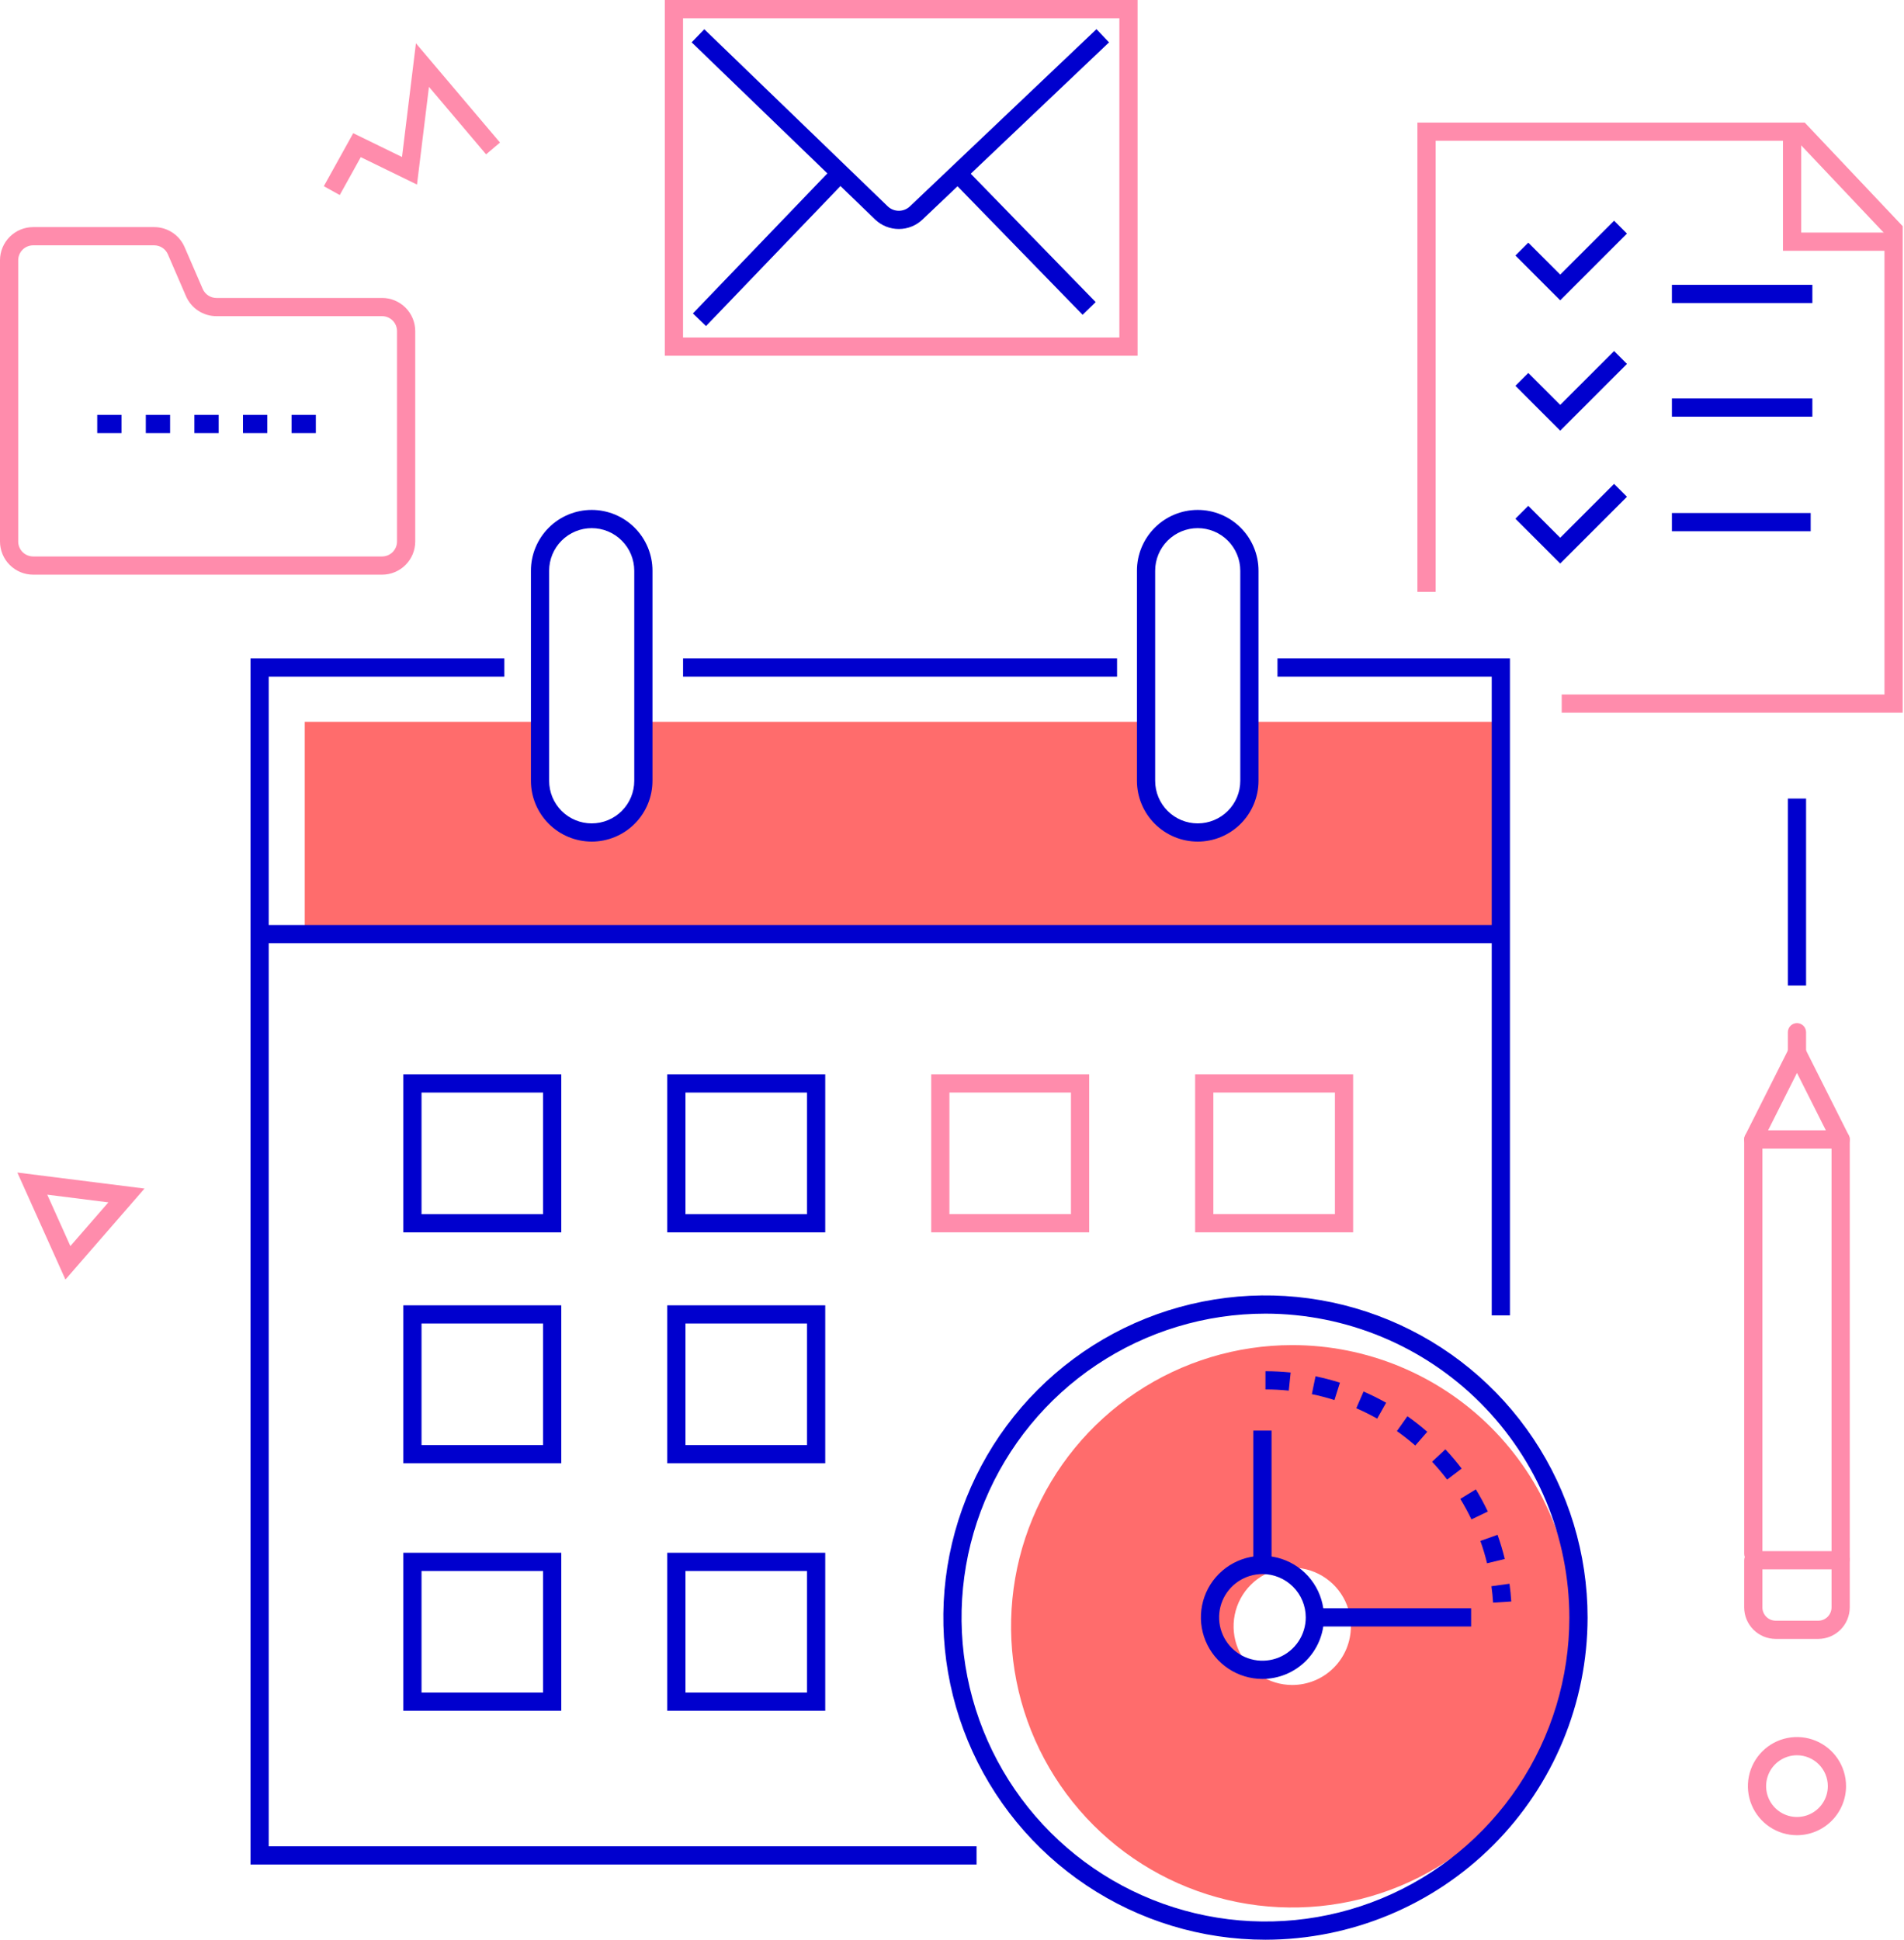 <svg width="268" height="273" viewBox="0 0 268 273" fill="none" xmlns="http://www.w3.org/2000/svg">
<path d="M126.518 32.23C125.277 32.231 124.084 31.755 123.185 30.899L97.353 5.958L99.134 4.114L124.959 29.046C125.381 29.445 125.941 29.666 126.522 29.665C127.103 29.663 127.661 29.439 128.082 29.038L154.336 4.106L156.102 5.966L129.849 30.898C128.951 31.753 127.758 32.231 126.518 32.23Z" fill="#0000CE"/>
<path d="M97.528 44.115L116.978 23.86L118.828 25.636L99.377 45.891L97.528 44.115Z" fill="#0000CE"/>
<path d="M134.216 25.639L136.053 23.851L154.224 42.517L152.386 44.305L134.216 25.639Z" fill="#0000CE"/>
<path d="M160.123 50.064H93.578V0H160.123V50.064ZM96.142 47.5H157.559V2.564H96.142V47.5ZM267.819 100.307H219.821V97.743H265.254V32.859L252.92 19.814H202.073V83.305H199.509V17.25H254.025L267.819 31.839V100.307Z" fill="#FF8CAC"/>
<path d="M266.537 35.298H250.962V18.532H253.526V32.733H266.537V35.298Z" fill="#FF8CAC"/>
<path d="M219.61 42.27L213.303 35.962L215.116 34.149L219.61 38.645L227.194 31.062L229.006 32.875L219.61 42.27ZM219.61 60.612L213.303 54.304L215.116 52.491L219.61 56.986L227.194 49.404L229.006 51.217L219.61 60.612ZM219.61 79.312L213.303 73.004L215.116 71.191L219.61 75.685L227.194 68.104L229.006 69.917L219.61 79.312ZM235.331 56.08H255.102V58.644H235.331V56.08ZM235.331 40.088H255.102V42.653H235.331V40.088ZM235.331 72.202H254.865V74.766H235.331V72.202Z" fill="#0000CE"/>
<path d="M9.209 180.085L2.443 165.025L20.34 167.28L9.209 180.085ZM6.653 168.139L9.905 175.376L15.254 169.223L6.653 168.139ZM47.822 27.449L45.58 26.205L49.719 18.747L56.586 22.096L58.545 6.092L70.377 20.063L68.42 21.721L60.379 12.223L58.695 25.977L50.781 22.118L47.822 27.449ZM252.934 258.29C251.568 258.29 250.233 257.885 249.097 257.125C247.961 256.366 247.076 255.287 246.553 254.025C246.03 252.763 245.894 251.374 246.16 250.034C246.427 248.694 247.085 247.463 248.051 246.497C249.017 245.531 250.248 244.873 251.588 244.607C252.928 244.34 254.317 244.477 255.579 245C256.841 245.523 257.92 246.408 258.679 247.544C259.438 248.68 259.843 250.016 259.843 251.382C259.841 253.214 259.112 254.969 257.817 256.264C256.522 257.559 254.766 258.288 252.934 258.29ZM252.934 247.038C252.075 247.039 251.236 247.294 250.521 247.771C249.807 248.248 249.251 248.927 248.922 249.72C248.593 250.514 248.507 251.388 248.675 252.23C248.843 253.073 249.257 253.847 249.864 254.454C250.472 255.061 251.246 255.475 252.088 255.642C252.931 255.81 253.804 255.724 254.598 255.395C255.391 255.066 256.07 254.51 256.547 253.795C257.024 253.081 257.279 252.241 257.279 251.382C257.278 250.231 256.82 249.126 256.005 248.312C255.191 247.498 254.086 247.04 252.934 247.038ZM259.083 220.681C258.743 220.681 258.417 220.546 258.177 220.306C257.936 220.065 257.801 219.739 257.801 219.399V161.656H248.068V218.686C248.068 219.026 247.933 219.352 247.693 219.593C247.452 219.833 247.126 219.968 246.786 219.968C246.446 219.968 246.12 219.833 245.88 219.593C245.639 219.352 245.504 219.026 245.504 218.686V160.374C245.504 160.034 245.639 159.708 245.88 159.468C246.12 159.227 246.446 159.092 246.786 159.092H259.083C259.423 159.092 259.749 159.227 259.99 159.468C260.23 159.708 260.365 160.034 260.365 160.374V219.399C260.365 219.739 260.23 220.065 259.99 220.306C259.749 220.546 259.423 220.681 259.083 220.681Z" fill="#FF8CAC"/>
<path d="M255.926 230.664H249.945C248.767 230.663 247.639 230.195 246.806 229.363C245.974 228.531 245.506 227.402 245.504 226.225V219.594C245.504 219.254 245.639 218.928 245.88 218.687C246.12 218.447 246.446 218.312 246.786 218.312H259.083C259.423 218.312 259.749 218.447 259.99 218.687C260.23 218.928 260.365 219.254 260.365 219.594V226.225C260.364 227.402 259.896 228.53 259.064 229.363C258.231 230.195 257.103 230.663 255.926 230.664ZM248.068 220.876V226.225C248.069 226.722 248.267 227.199 248.619 227.551C248.97 227.902 249.447 228.1 249.945 228.1H255.926C256.423 228.1 256.9 227.902 257.251 227.55C257.603 227.199 257.801 226.722 257.801 226.225V220.876H248.068ZM259.083 161.656H246.786C246.568 161.656 246.353 161.6 246.162 161.494C245.971 161.387 245.81 161.233 245.695 161.047C245.581 160.861 245.515 160.649 245.506 160.43C245.496 160.212 245.543 159.994 245.641 159.799L251.79 147.576C251.897 147.364 252.06 147.186 252.263 147.061C252.465 146.936 252.698 146.87 252.935 146.87C253.173 146.87 253.406 146.936 253.608 147.061C253.81 147.186 253.974 147.364 254.081 147.576L260.229 159.799C260.327 159.994 260.373 160.212 260.364 160.43C260.354 160.649 260.289 160.861 260.174 161.047C260.059 161.233 259.899 161.387 259.708 161.494C259.517 161.6 259.302 161.656 259.083 161.656ZM248.867 159.092H257.004L252.935 151.005L248.867 159.092Z" fill="#FF8CAC"/>
<path d="M252.934 150.962C252.594 150.962 252.268 150.827 252.028 150.586C251.787 150.346 251.652 150.02 251.652 149.68V145.279C251.652 144.939 251.787 144.613 252.028 144.372C252.268 144.132 252.594 143.997 252.934 143.997C253.274 143.997 253.6 144.132 253.841 144.372C254.081 144.613 254.216 144.939 254.216 145.279V149.68C254.216 150.02 254.081 150.346 253.841 150.586C253.6 150.827 253.274 150.962 252.934 150.962Z" fill="#FF8CAC"/>
<path d="M251.653 112.391H254.217V138.702H251.653V112.391Z" fill="#0000CE"/>
<path d="M176.233 101.589V108.502C176.233 110.571 175.411 112.556 173.947 114.02C172.484 115.483 170.499 116.306 168.429 116.306C166.359 116.306 164.374 115.483 162.91 114.02C161.447 112.556 160.625 110.571 160.625 108.502V101.589H90.611V108.502C90.611 110.571 89.789 112.556 88.326 114.02C86.862 115.483 84.877 116.306 82.807 116.306C80.738 116.306 78.753 115.483 77.289 114.02C75.826 112.556 75.003 110.571 75.003 108.502V101.589H42.895V131.468H211.908V101.589H176.233ZM181.891 189.312C174.064 189.312 166.412 191.633 159.903 195.982C153.395 200.33 148.322 206.512 145.327 213.743C142.331 220.975 141.547 228.933 143.074 236.61C144.601 244.287 148.371 251.339 153.906 256.874C159.44 262.409 166.492 266.179 174.17 267.706C181.847 269.233 189.804 268.449 197.036 265.454C204.268 262.459 210.449 257.386 214.798 250.878C219.147 244.369 221.468 236.718 221.468 228.89C221.469 223.692 220.445 218.546 218.456 213.744C216.467 208.942 213.552 204.579 209.877 200.904C206.202 197.229 201.839 194.313 197.037 192.324C192.235 190.335 187.089 189.312 181.891 189.312ZM181.891 237.146C180.258 237.146 178.662 236.662 177.305 235.754C175.947 234.847 174.889 233.558 174.264 232.049C173.639 230.541 173.475 228.881 173.794 227.279C174.113 225.678 174.899 224.207 176.053 223.052C177.208 221.898 178.679 221.111 180.281 220.793C181.882 220.474 183.542 220.638 185.051 221.263C186.559 221.887 187.848 222.946 188.756 224.303C189.663 225.661 190.147 227.257 190.147 228.89C190.147 229.974 189.933 231.048 189.519 232.049C189.104 233.051 188.495 233.961 187.729 234.728C186.962 235.495 186.052 236.103 185.05 236.518C184.048 236.932 182.975 237.146 181.89 237.146H181.891Z" fill="#FF6C6C"/>
<path d="M178.122 273C169.154 273 160.388 270.341 152.932 265.359C145.475 260.377 139.664 253.296 136.232 245.011C132.8 236.726 131.902 227.61 133.651 218.814C135.401 210.019 139.719 201.94 146.06 195.599C152.401 189.258 160.48 184.939 169.275 183.19C178.07 181.44 187.187 182.338 195.472 185.77C203.757 189.202 210.838 195.013 215.82 202.469C220.802 209.925 223.462 218.692 223.462 227.659C223.448 239.68 218.667 251.205 210.167 259.705C201.667 268.205 190.143 272.986 178.122 273ZM178.122 184.883C169.661 184.883 161.391 187.391 154.356 192.091C147.321 196.792 141.839 203.472 138.601 211.289C135.363 219.105 134.516 227.706 136.166 236.004C137.817 244.302 141.891 251.924 147.873 257.907C153.855 263.889 161.477 267.963 169.775 269.614C178.073 271.264 186.674 270.417 194.491 267.18C202.307 263.942 208.988 258.459 213.688 251.425C218.389 244.39 220.897 236.12 220.897 227.659C220.884 216.318 216.374 205.446 208.355 197.426C200.335 189.407 189.463 184.896 178.122 184.883ZM212.534 185.124H209.97V95.23H179.814V92.665H212.534V185.124ZM96.145 92.665H157.234V95.23H96.145V92.665Z" fill="#0000CE"/>
<path d="M137.457 262.413H35.258V92.665H70.99V95.23H37.822V259.849H137.457V262.413Z" fill="#0000CE"/>
<path d="M83.286 118.449C81.018 118.446 78.844 117.544 77.24 115.941C75.636 114.337 74.734 112.163 74.731 109.895V80.321C74.731 78.053 75.633 75.877 77.237 74.273C78.841 72.668 81.017 71.767 83.286 71.767C85.554 71.767 87.73 72.668 89.334 74.273C90.939 75.877 91.84 78.053 91.84 80.321V109.895C91.837 112.163 90.935 114.337 89.332 115.941C87.728 117.545 85.554 118.447 83.286 118.45V118.449ZM83.286 74.331C81.697 74.333 80.175 74.965 79.052 76.088C77.929 77.211 77.297 78.734 77.296 80.322V109.895C77.296 111.484 77.927 113.007 79.05 114.13C80.173 115.254 81.697 115.885 83.286 115.885C84.874 115.885 86.398 115.254 87.521 114.13C88.644 113.007 89.276 111.484 89.276 109.895V80.321C89.274 78.733 88.642 77.21 87.519 76.087C86.397 74.964 84.874 74.332 83.286 74.331ZM168.587 118.449C166.319 118.447 164.145 117.545 162.541 115.941C160.937 114.337 160.035 112.163 160.032 109.895V80.321C160.032 78.052 160.934 75.877 162.538 74.272C164.142 72.668 166.318 71.767 168.587 71.767C170.856 71.767 173.032 72.668 174.636 74.272C176.24 75.877 177.142 78.052 177.142 80.321V109.895C177.139 112.163 176.237 114.337 174.633 115.941C173.03 117.545 170.855 118.447 168.587 118.45V118.449ZM168.587 74.331C166.999 74.332 165.476 74.964 164.353 76.088C163.23 77.211 162.598 78.734 162.597 80.322V109.895C162.597 111.484 163.228 113.007 164.351 114.131C165.475 115.254 166.998 115.885 168.587 115.885C170.176 115.885 171.699 115.254 172.823 114.131C173.946 113.007 174.577 111.484 174.577 109.895V80.321C174.576 78.733 173.944 77.21 172.821 76.087C171.698 74.964 170.176 74.332 168.587 74.331ZM36.54 130.188H211.252V132.752H36.54V130.188ZM177.695 236.295C175.982 236.295 174.308 235.787 172.883 234.835C171.459 233.883 170.349 232.53 169.693 230.947C169.037 229.365 168.866 227.623 169.2 225.943C169.534 224.263 170.359 222.719 171.571 221.508C172.782 220.297 174.325 219.472 176.006 219.137C177.686 218.803 179.427 218.975 181.01 219.63C182.593 220.286 183.946 221.396 184.897 222.821C185.849 224.245 186.357 225.92 186.357 227.633C186.355 229.929 185.441 232.131 183.817 233.755C182.194 235.379 179.992 236.292 177.695 236.295ZM177.695 221.535C176.489 221.535 175.31 221.893 174.308 222.563C173.305 223.233 172.523 224.185 172.062 225.299C171.6 226.413 171.48 227.64 171.715 228.822C171.95 230.005 172.531 231.092 173.384 231.944C174.237 232.797 175.323 233.378 176.506 233.613C177.689 233.848 178.915 233.728 180.029 233.266C181.143 232.805 182.095 232.023 182.765 231.02C183.435 230.018 183.793 228.839 183.793 227.633C183.791 226.016 183.148 224.466 182.005 223.323C180.862 222.18 179.312 221.537 177.695 221.535Z" fill="#0000CE"/>
<path d="M176.413 201.34H178.978V220.253H176.413V201.34ZM185.075 226.351H207.069V228.915H185.075V226.351ZM79.005 173.439H56.768V151.201H79.005V173.439ZM59.332 170.875H76.441V153.766H59.332V170.875ZM116.157 173.439H93.921V151.201H116.158L116.157 173.439ZM96.484 170.875H113.593V153.766H96.485L96.484 170.875ZM79.005 205.947H56.768V183.709H79.005V205.947ZM59.332 203.382H76.441V186.273H59.332V203.382ZM116.157 205.947H93.921V183.709H116.158L116.157 205.947ZM96.484 203.382H113.593V186.273H96.485L96.484 203.382ZM79.005 240.777H56.768V218.539H79.005V240.777ZM59.332 238.213H76.441V221.104H59.332V238.213ZM116.157 240.777H93.921V218.539H116.158L116.157 240.777ZM96.484 238.213H113.593V221.104H96.485L96.484 238.213Z" fill="#0000CE"/>
<path d="M153.309 173.439H131.073V151.201H153.309V173.439ZM133.637 170.875H150.745V153.766H133.637V170.875ZM190.461 173.439H168.223V151.201H190.461V173.439ZM170.787 170.875H187.897V153.766H170.787V170.875Z" fill="#FF8CAC"/>
<path d="M210.162 225.559C210.113 224.786 210.035 224.015 209.929 223.247L212.47 222.897C212.584 223.721 212.667 224.561 212.721 225.396L210.162 225.559ZM209.314 220.018C209.056 218.954 208.742 217.904 208.373 216.873L210.789 216.012C211.187 217.127 211.526 218.263 211.806 219.414L209.314 220.018ZM207.112 213.841C206.64 212.852 206.118 211.889 205.548 210.954L207.736 209.618C208.352 210.628 208.916 211.668 209.425 212.736L207.112 213.841ZM203.694 208.24C203.031 207.367 202.324 206.53 201.575 205.729L203.447 203.978C204.256 204.842 205.02 205.747 205.736 206.689L203.694 208.24ZM199.209 203.447C198.382 202.727 197.52 202.05 196.625 201.416L198.105 199.322C199.071 200.006 200.002 200.737 200.894 201.514L199.209 203.447ZM193.849 199.659C192.894 199.122 191.912 198.634 190.907 198.198L191.929 195.845C193.015 196.317 194.076 196.845 195.107 197.426L193.849 199.659ZM187.831 197.044C186.786 196.713 185.724 196.437 184.651 196.215L185.169 193.703C186.328 193.943 187.475 194.242 188.603 194.599L187.831 197.044ZM181.404 195.717C180.313 195.607 179.218 195.551 178.122 195.551V192.987C179.305 192.987 180.488 193.047 181.665 193.167L181.404 195.717Z" fill="#0000CE"/>
<path d="M53.782 80.88H4.665C3.428 80.879 2.242 80.387 1.368 79.512C0.493 78.638 0.001 77.452 0 76.215V36.628C0.001 35.391 0.493 34.205 1.368 33.33C2.242 32.456 3.428 31.964 4.665 31.962H21.701C22.612 31.962 23.502 32.229 24.262 32.728C25.023 33.228 25.621 33.939 25.982 34.775L28.534 40.667C28.697 41.043 28.966 41.363 29.309 41.588C29.652 41.813 30.053 41.933 30.462 41.933H53.782C55.019 41.934 56.205 42.426 57.079 43.301C57.954 44.175 58.446 45.361 58.447 46.598V76.215C58.446 77.452 57.954 78.638 57.079 79.512C56.205 80.387 55.019 80.879 53.782 80.88ZM4.665 34.527C4.108 34.527 3.574 34.749 3.18 35.142C2.786 35.536 2.565 36.071 2.564 36.628V76.216C2.565 76.773 2.786 77.307 3.18 77.701C3.574 78.095 4.108 78.316 4.665 78.317H53.782C54.339 78.316 54.873 78.095 55.267 77.701C55.661 77.307 55.883 76.772 55.883 76.215V46.599C55.883 46.042 55.661 45.507 55.267 45.113C54.873 44.719 54.339 44.498 53.782 44.497H30.462C29.552 44.497 28.662 44.231 27.901 43.732C27.14 43.232 26.542 42.52 26.18 41.685L23.63 35.793C23.467 35.417 23.198 35.097 22.855 34.872C22.512 34.647 22.111 34.527 21.701 34.527H4.665Z" fill="#FF8CAC"/>
<path d="M44.456 60.953H41.037V58.389H44.456V60.953ZM37.618 60.953H34.2V58.389H37.618V60.953ZM30.781 60.953H27.362V58.389H30.781V60.953ZM23.943 60.953H20.524V58.389H23.943V60.953ZM17.105 60.953H13.686V58.389H17.105V60.953Z" fill="#0000CE"/>
</svg>
